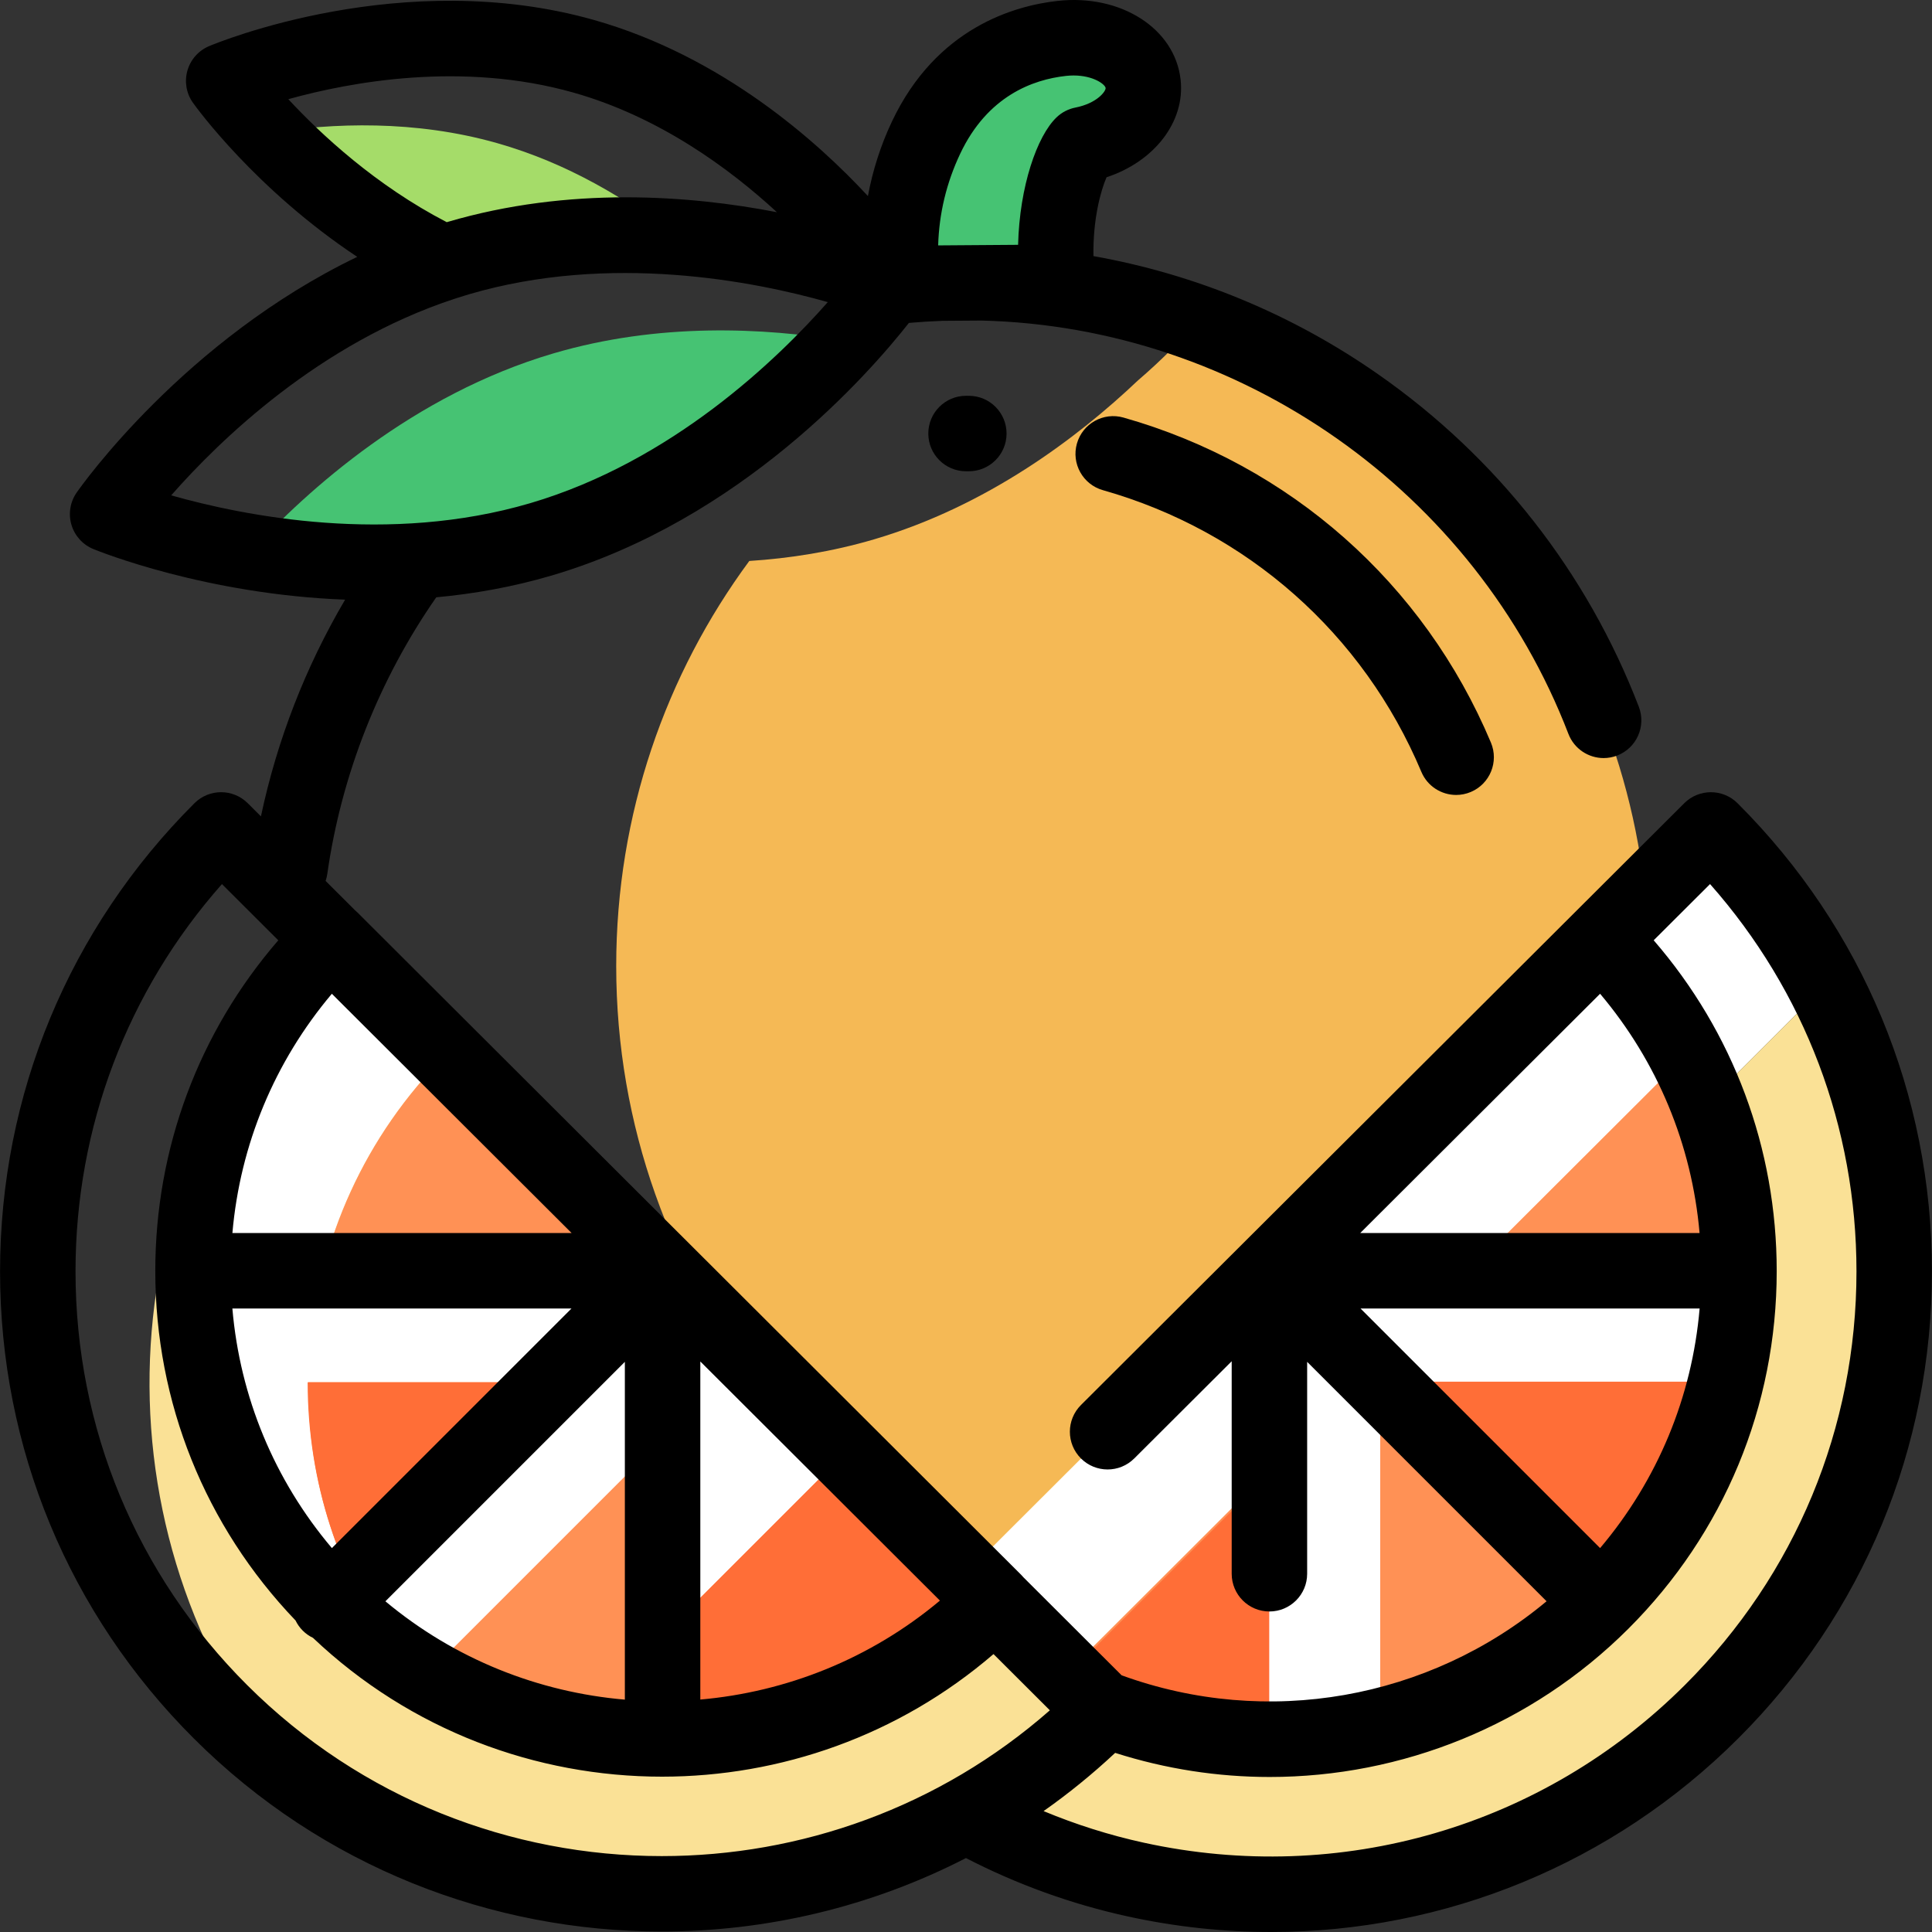 <?xml version="1.0" encoding="iso-8859-1"?>
<!-- Generator: Adobe Illustrator 19.0.0, SVG Export Plug-In . SVG Version: 6.00 Build 0)  -->
<svg version="1.1" id="Capa_1" xmlns="http://www.w3.org/2000/svg" xmlns:xlink="http://www.w3.org/1999/xlink" x="0px" y="0px"
	 viewBox="0 0 512.002 512.002" style="enable-background:new 0 0 512.002 512.002;" xml:space="preserve">
<rect x="0" y="0" width="512.002" height="512.002" fill="#333333" stroke="none"/>
<path style="fill:#F5B955;" d="M317.051,85.585c-3.822,4.309-9.045,9.71-15.521,15.27c-16.095,15.263-40.039,33.289-69.906,42.081
	c-11.155,3.284-22.312,5.033-33.052,5.727c-22.161,30.032-35.269,67.153-35.269,107.34c0,84.728,58.226,155.847,136.845,175.551
	c78.618-19.704,136.845-90.823,136.845-175.551C436.995,177.471,386.97,110.632,317.051,85.585z"/>
<path style="fill:#46C373;" d="M66.38,146.258c21.303,3.54,49.149,4.869,76.97-3.323c37.169-10.942,65.167-36.185,80.274-52.603
	c-21.303-3.54-49.149-4.869-76.97,3.323C109.486,104.598,81.488,129.841,66.38,146.258z"/>
<path style="fill:#A5DC69;" d="M71.08,35.241c9.976,10.417,25.921,24.55,46.468,34.395c1.281-0.418,2.56-0.838,3.863-1.222
	c20.032-5.897,40.066-6.852,57.67-5.608c-12.541-9.839-28.562-19.554-47.338-24.878C109.988,31.758,88.284,32.547,71.08,35.241z"/>
<path style="fill:#46C373;" d="M239.055,75.102c-1.573-14.297,1.064-27.424,6.367-38.634c9.696-20.499,26.705-25.272,35.981-26.291
	c11.029-1.213,20.671,4.185,21.537,12.058c0.803,7.295-6.213,14.155-16.022,16.087c-3.128,2.978-8.773,17.753-6.713,36.485
	L239.055,75.102z"/>
<path style="fill:#FFFFFF;" d="M453.407,219.943L219.399,453.474c12.484,12.459,26.466,22.506,41.361,30.162l222.872-222.417
	C475.96,246.356,465.892,232.402,453.407,219.943z"/>
<path style="fill:#FAE196;" d="M453.571,453.638c52.153-52.047,62.156-130.235,30.06-192.418L260.76,483.636
	C323.07,515.667,401.418,505.684,453.571,453.638z"/>
<path style="fill:#FF9155;" d="M424.454,424.579c39.315-39.235,46.769-98.232,22.397-145.041L279.117,446.93
	C326.02,471.253,385.139,463.814,424.454,424.579z"/>
<path style="fill:#FF6E37;" d="M424.454,424.579c0.161-0.161,0.316-0.326,0.476-0.487l-61.05-61.05l-84.298,84.126
	C326.411,471.201,385.269,463.684,424.454,424.579z"/>
<path style="fill:#FFFFFF;" d="M456.495,366.167c2.3-9.424,3.528-19.269,3.528-29.401l0,0H336.41v123.612l0,0
	c10.133,0,19.977-1.228,29.401-3.528v-90.683H456.495z"/>
<path style="fill:#FF6E37;" d="M456.495,366.167h-90.683v90.683C410.46,445.955,445.6,410.815,456.495,366.167z"/>
<path style="fill:#FFFFFF;" d="M336.41,336.766v123.612c10.133,0,19.977-1.228,29.401-3.528v-90.683L336.41,336.766z"/>
<g>
	<path style="fill:#FF9155;" d="M365.812,366.167v90.683c22.325-5.447,42.277-16.948,58.005-32.678L365.812,366.167z"/>
	<path style="fill:#FF9155;" d="M87.673,248.901c-48.645,48.546-48.7,127.2-0.123,175.678s127.392,48.423,176.037-0.123
		L87.673,248.901z"/>
</g>
<g>
	<path style="fill:#FF6E37;" d="M175.057,336.108l-87.984,87.984c0.16,0.161,0.315,0.326,0.476,0.487
		c48.577,48.478,127.392,48.423,176.037-0.123L175.057,336.108z"/>
	<path style="fill:#FF6E37;" d="M51.98,336.766L51.98,336.766h123.612v123.612l0,0C107.323,460.378,51.98,405.035,51.98,336.766z"/>
</g>
<path style="fill:#FF9155;" d="M175.592,460.378L175.592,460.378V336.766l-87.407,87.407
	C110.554,446.542,141.457,460.378,175.592,460.378z"/>
<path style="fill:#FAE196;" d="M74.041,467.385c64.911,50.335,158.803,45.696,218.532-13.881L88.205,249.552
	C28.565,309.069,23.83,402.606,74.041,467.385z"/>
<path style="fill:#FFFFFF;" d="M118.24,279.468l145.315,145.019c0.01-0.01,0.021-0.02,0.032-0.031L87.673,248.901
	c-48.645,48.546-48.7,127.2-0.123,175.678c5.185,5.175,10.719,9.792,16.52,13.862C70.121,390.012,74.853,322.766,118.24,279.468z"/>
<path style="fill:#FF9155;" d="M263.555,424.487L118.24,279.468c-43.387,43.298-48.118,110.544-14.171,158.972
	C152.6,472.479,220.101,467.822,263.555,424.487z"/>
<path style="fill:#FFFFFF;" d="M175.057,336.108l-87.984,87.984c0.16,0.161,0.315,0.326,0.476,0.487
	c17.92,17.883,39.955,29.153,63.073,33.83l73.419-73.419L175.057,336.108z"/>
<path style="fill:#FF6E37;" d="M263.586,424.456l-39.546-39.465l-73.419,73.419C190.171,466.409,232.886,455.094,263.586,424.456z"
	/>
<path style="fill:#FFFFFF;" d="M81.53,366.316h94.062v-29.55H51.98l0,0c0,41.679,20.629,78.538,52.233,100.93
	C89.929,417.534,81.53,392.906,81.53,366.316L81.53,366.316z"/>
<path style="fill:#FF6E37;" d="M175.592,460.378v-94.062H81.53l0,0c0,26.589,8.397,51.217,22.682,71.379
	C124.375,451.98,149.003,460.378,175.592,460.378L175.592,460.378z"/>
<path style="fill:#FFFFFF;" d="M175.592,336.766l-87.407,87.407c7.494,7.494,15.95,14.025,25.161,19.404l62.246-62.246v-44.566
	H175.592z"/>
<path style="fill:#FF9155;" d="M175.592,381.33l-62.246,62.246c18.281,10.677,39.547,16.801,62.246,16.801V381.33z"/>
<path d="M460.47,212.866c-3.903-3.896-10.221-3.896-14.125-0.002L286.466,372.348c-3.91,3.9-3.917,10.231-0.018,14.141
	c3.901,3.909,10.232,3.918,14.142,0.017l25.822-25.758v56.315c0,5.522,4.477,9.999,9.999,9.999s9.999-4.477,9.999-9.999v-56.159
	l63.449,63.449c-31.161,26.004-74.057,33.657-112.616,19.622l-26.018-25.966c-0.183-0.217-0.371-0.43-0.573-0.632L94.736,241.824
	c-0.199-0.199-0.408-0.38-0.619-0.559l-7.828-7.812c0.205-0.594,0.359-1.215,0.45-1.861c3.726-26.216,13.708-51.509,28.873-73.297
	c9.968-0.92,20.249-2.732,30.562-5.768c50.147-14.763,84.003-53.353,94.693-66.949c2.95-0.26,5.899-0.444,8.837-0.554l10.399-0.075
	c68.646,1.672,130.809,45.262,155.544,109.537c1.529,3.974,5.317,6.411,9.334,6.41c1.194,0,2.409-0.215,3.589-0.669
	c5.153-1.984,7.724-7.769,5.741-12.923c-13.714-35.637-37.567-66.084-68.983-88.048c-22.822-15.957-48.492-26.567-75.548-31.385
	c-0.173-9.719,1.913-17.301,3.466-20.891c12.63-4.16,20.863-14.67,19.634-25.841c-1.492-13.566-15.804-22.748-32.569-20.903
	c-11.351,1.249-32.151,7.06-43.928,31.955c-2.977,6.293-5.103,12.939-6.373,19.767c-13.358-14.421-38.602-37.026-72.541-46.649
	c-50.648-14.362-99.994,6.047-102.07,6.924c-2.797,1.18-4.907,3.567-5.733,6.487c-0.828,2.921-0.284,6.059,1.479,8.53
	c0.79,1.109,16.568,22.94,43.532,40.821c-45.752,22.022-73.038,60.569-74.355,62.458c-1.736,2.489-2.248,5.631-1.39,8.543
	c0.857,2.911,2.99,5.275,5.797,6.427c1.698,0.696,29.864,12.022,66.733,13.418c-10.481,17.791-18.044,37.262-22.311,57.432
	l-3.493-3.486c-3.903-3.896-10.223-3.896-14.127,0C18.312,246.019,0.015,290.083,0.015,336.941
	c0,46.769,18.237,90.727,51.352,123.775c34.177,34.107,79.076,51.156,123.999,51.156c27.703,0,55.412-6.495,80.62-19.463
	c13.537,6.981,27.933,12.195,42.866,15.462c12.669,2.773,25.413,4.131,38.038,4.131c45.995,0,90.408-18.018,123.744-51.287
	c33.115-33.048,51.352-77.004,51.352-123.775C511.987,290.083,493.691,246.019,460.47,212.866z M254.46,40.744
	c7.236-15.297,19.24-19.661,28.036-20.628c0.705-0.078,1.378-0.113,2.021-0.113c5.257,0,8.378,2.368,8.483,3.325
	c0.09,0.821-2.232,4.044-8.016,5.182c-1.866,0.367-3.587,1.259-4.964,2.57c-5.191,4.945-9.826,18.314-10.214,33.802l-21.185,0.153
	C248.867,56.579,250.82,48.44,254.46,40.744z M76.406,26.285c16.509-4.594,46.163-10.085,75.608-1.736
	c22.689,6.433,41.233,20.03,53.882,31.689c-23.04-4.463-55.011-6.924-87.308,2.584c-0.064,0.019-0.127,0.039-0.192,0.058
	C99.572,49.125,85.047,35.6,76.406,26.285z M120.349,79.222c0.236-0.069,0.47-0.143,0.7-0.229c1.055-0.341,2.116-0.673,3.188-0.988
	c37.515-11.043,75.716-3.445,95.136,2.06c-13.34,15.15-41.329,42.235-78.844,53.279c-37.532,11.049-75.755,3.438-95.161-2.067
	C58.193,116.67,84.652,90.963,120.349,79.222z M424.047,410.262l-63.497-63.497h89.87
	C448.41,370.248,439.269,392.254,424.047,410.262z M360.477,326.767l63.566-63.409c15.189,18.008,24.322,39.977,26.362,63.409
	H360.477z M61.582,346.765h89.87l-63.497,63.497C72.733,392.254,63.593,370.248,61.582,346.765z M151.482,326.767H61.589
	c2.04-23.429,11.172-45.398,26.358-63.406L151.482,326.767z M165.594,360.905v89.516c-22.736-1.946-44.986-10.632-63.457-26.058
	L165.594,360.905z M185.592,360.806l63.499,63.37c-18.49,15.488-40.752,24.227-63.499,26.224V360.806z M65.495,446.56
	c-29.329-29.269-45.481-68.199-45.481-109.619c0-38.171,13.707-74.252,38.803-102.651l14.932,14.902
	c-21.09,24.38-32.595,55.143-32.595,87.662c0,34.788,13.175,67.541,37.164,92.587c0.473,0.971,1.104,1.884,1.91,2.691
	c0.816,0.816,1.741,1.451,2.724,1.926c25.847,24.522,59.167,36.779,92.502,36.779c31.332,0,62.674-10.832,87.838-32.487
	l14.931,14.901c-29.329,25.758-66.096,38.64-102.857,38.637C135.566,491.882,95.772,476.776,65.495,446.56z M446.508,446.56
	c-37.646,37.568-91.247,53.184-143.381,41.776c-9.111-1.995-17.996-4.806-26.564-8.375c6.592-4.638,12.933-9.781,18.969-15.43
	c13.434,4.289,27.246,6.39,40.961,6.389c35.002,0,69.348-13.643,95.023-39.264c25.365-25.313,39.332-58.981,39.332-94.804
	c0-32.522-11.507-63.287-32.6-87.667l14.935-14.898c25.096,28.399,38.804,64.481,38.804,102.653
	C491.989,378.361,475.837,417.291,446.508,446.56z"/>
<path d="M256.012,104.892c-5.522,0-9.999,4.477-9.999,9.999c0,5.522,4.477,9.999,9.999,9.999l0.68,0.002c0.021,0,0.041,0,0.061,0
	c5.493,0,9.965-4.438,9.998-9.939c0.033-5.522-4.418-10.025-9.939-10.059L256.012,104.892z"/>
<path d="M297.742,110.661c-5.316-1.509-10.842,1.58-12.348,6.891c-1.507,5.312,1.579,10.841,6.891,12.348
	c38.244,10.846,69.003,38.053,84.391,74.645c1.609,3.825,5.317,6.125,9.222,6.125c1.292,0,2.606-0.252,3.872-0.784
	c5.091-2.141,7.481-8.003,5.341-13.094C377.354,154.567,341.865,123.174,297.742,110.661z"/>
<g>
</g>
<g>
</g>
<g>
</g>
<g>
</g>
<g>
</g>
<g>
</g>
<g>
</g>
<g>
</g>
<g>
</g>
<g>
</g>
<g>
</g>
<g>
</g>
<g>
</g>
<g>
</g>
<g>
</g>
</svg>
